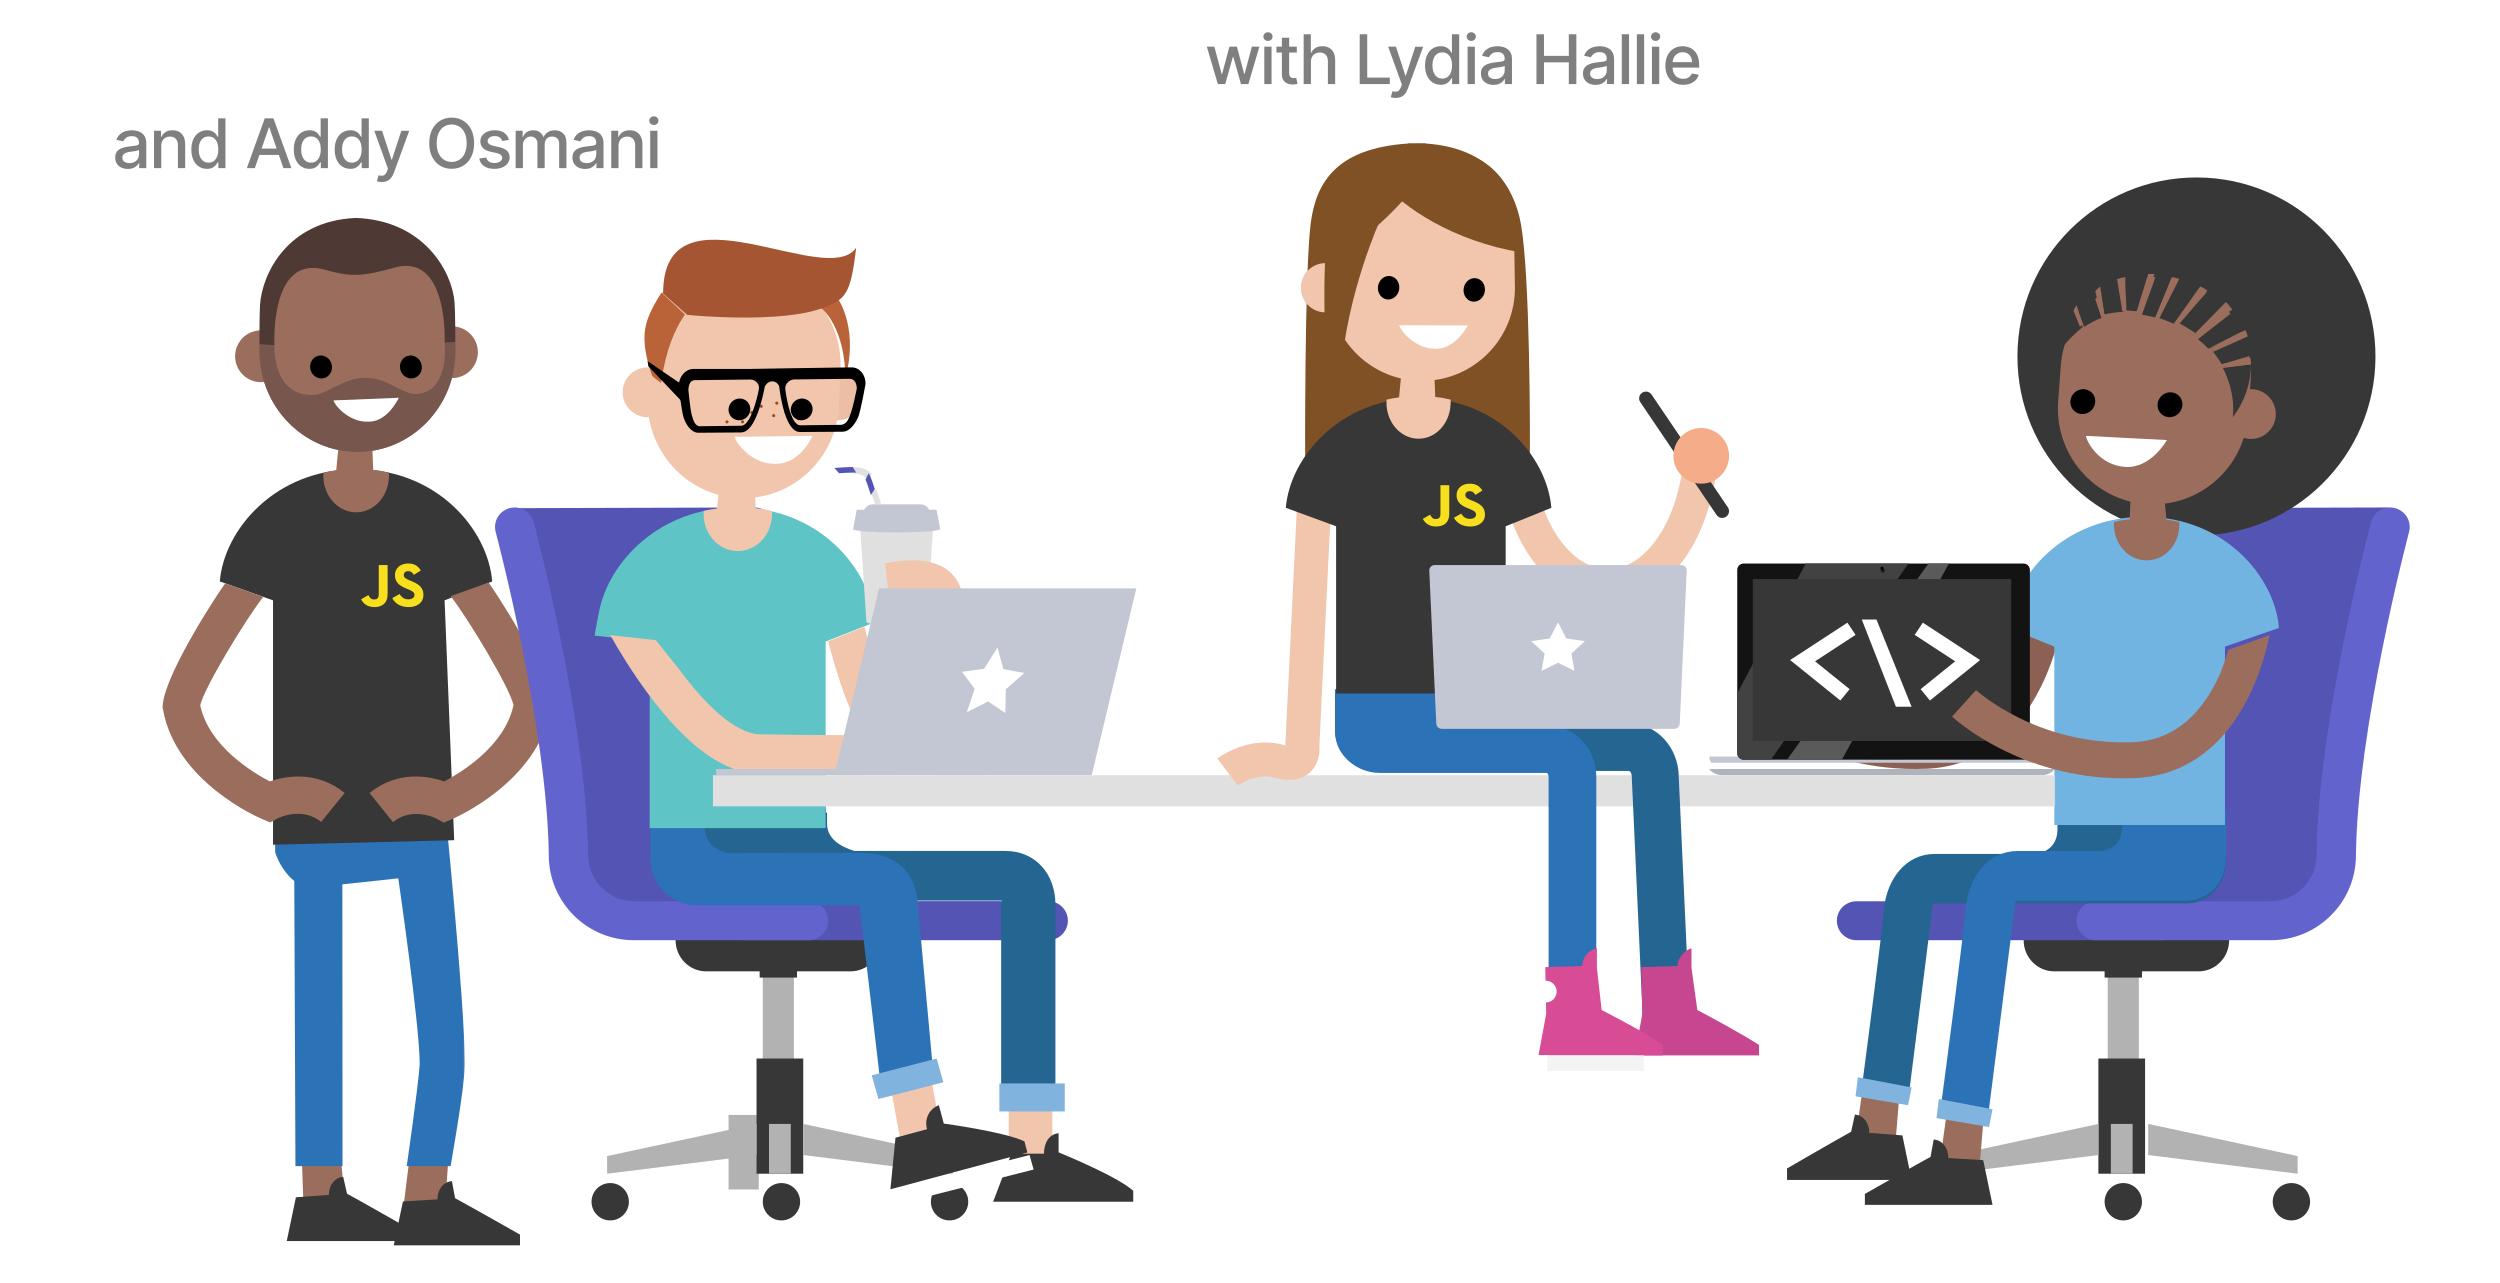 <?xml version="1.0" encoding="UTF-8"?>
<svg width="803px" height="412px" viewBox="0 0 803 412" version="1.1" xmlns="http://www.w3.org/2000/svg" xmlns:xlink="http://www.w3.org/1999/xlink">
    <title>homepage-hero-group@1.5x</title>
    <defs>
        <polygon id="path-1" points="-2.07046772e-14 0.107 148.557 0.107 148.557 222.751 -2.07046772e-14 222.751"></polygon>
    </defs>
    <g id="Page-1" stroke="none" stroke-width="1" fill="none" fill-rule="evenodd">
        <g id="01" transform="translate(-213, -401)">
            <g id="homepage-hero-group" transform="translate(213, 401)">
                <rect id="Rectangle" fill="#FFFFFF" x="0" y="0" width="803" height="412"></rect>
                <g id="homepage-hero" transform="translate(0, 29)">
                    <g id="Group-7" transform="translate(0, 41)">
                        <polyline id="Fill-575" fill="#9B6D5C" transform="translate(137.441, 309.622) scale(-1, 1) rotate(-12) translate(-137.441, -309.622) " points="144.717 304.369 143.576 317.627 130.164 317.628 132.475 301.617 144.717 304.369"></polyline>
                        <polyline id="Fill-576" fill="#9B6D5C" transform="translate(103.971, 308.167) scale(-1, 1) rotate(-3) translate(-103.971, -308.167) " points="111.247 302.915 110.114 316.172 96.695 316.172 99.006 300.161 111.247 302.915"></polyline>
                        <g id="Group-2" transform="translate(122, 156.5) scale(-1, 1) translate(-122, -156.5) ">
                            <g id="Group" transform="translate(72.848, 0)">
                                <g id="Group-99" transform="translate(21.843, 89.084)">
                                    <mask id="mask-2" fill="white">
                                        <use xlink:href="#path-1"></use>
                                    </mask>
                                    <g id="Clip-97"></g>
                                    <path d="M60.929,114.621 C59.902,118.088 57.391,121.862 54.783,123.9 L54.412,215.479 L39.291,215.479 L39.341,124.97 L21.385,123.036 C21.385,123.036 14.51,170.035 14.501,182.734 C14.942,189.859 18.672,215.479 18.672,215.479 L4.581,215.479 C4.581,215.479 1.95349214e-14,189.92 1.95349214e-14,182.734 C1.95349214e-14,162.715 6.846,95.816 6.846,95.816 L60.929,95.816 L60.929,114.621 Z" id="Fill-98" fill="#2B72B6" mask="url(#mask-2)"></path>
                                </g>
                                <path d="M83.457,122.832 L100.548,116.761 C99.206,100.218 82.845,80.71 56.727,80.71 C30.609,80.71 14.399,100.218 13.058,116.761 L28.347,122.832 L25.266,199.872 L83.457,201.325 L83.457,122.832" id="Fill-101" fill="#373737"></path>
                                <path d="M67.299,81.818 C65.824,81.467 64.976,81.321 63.156,81.067 L62.211,71.199 L51.673,70.817 L51.274,80.944 C49.108,81.16 47.942,81.403 46.215,81.823 C46.172,82.349 46.214,82.8 46.236,83.343 C46.493,89.82 51.416,94.837 57.229,94.548 C63.041,94.259 67.546,88.775 67.287,82.297 C67.283,82.191 67.306,81.923 67.299,81.818" id="Fill-102" fill="#9B6D5C"></path>
                                <path d="M84.366,194.172 L81.934,192.837 C81.348,192.549 74.024,189.116 67.984,194.003 L60.447,184.693 C69.546,177.332 79.589,179.306 84.487,180.982 C89.908,178.177 104.032,169.72 106.846,156.564 C105.61,150.945 92.218,128.875 86.584,121.721 L98.798,117.383 C99.962,118.711 117.954,145.793 118.864,156.325 L118.929,157.109 L118.792,157.885 C114.678,181.087 88.165,192.563 87.038,193.04 L84.366,194.172" id="Fill-103" fill="#9B6D5C"></path>
                                <path d="M17.66,43.173 C17.682,47.766 21.415,51.473 25.999,51.451 C30.583,51.431 34.282,47.69 34.261,43.096 C34.24,38.503 30.507,34.797 25.922,34.819 C21.339,34.84 17.64,38.581 17.66,43.173" id="Fill-104" fill="#9B6D5C"></path>
                                <path d="M24.845,42.71 C24.834,60.619 39.01,75.148 56.312,75.159 C73.616,75.171 87.81,60.662 87.823,42.752 L87.448,33.924 C87.461,16.014 73.665,1.486 56.363,1.475 C39.059,1.463 25.244,15.972 25.232,33.882 L24.845,42.71" id="Fill-105" fill="#9B6D5C"></path>
                                <path d="M79.037,44.473 C79.06,49.066 82.792,52.772 87.375,52.751 C91.959,52.73 95.658,48.99 95.637,44.396 C95.615,39.803 91.883,36.098 87.298,36.119 C82.715,36.139 79.015,39.88 79.037,44.473" id="Fill-106" fill="#9B6D5C"></path>
                                <path d="M56.312,75.159 C73.616,75.171 87.81,60.662 87.823,42.752 L87.824,41.269 C87.816,41.054 87.812,40.84 87.816,40.629 L83.008,40.854 C83.008,40.854 83.912,57.486 70.221,56.851 C66.22,56.665 60.951,51.451 54.006,51.351 C46.739,51.247 42.101,56.544 37.876,56.537 C26.529,56.518 28.322,40.074 28.322,40.074 L24.897,39.812 C24.895,40.078 24.877,40.354 24.847,40.634 L24.845,42.71 C24.834,60.619 39.01,75.148 56.312,75.159" id="Fill-107" fill="#77564D"></path>
                                <path d="M87.637,27.982 C87.009,18.094 78.955,0.993 56.922,0 C34.971,0.758 25.879,17.291 25.148,27.172 C24.912,30.353 24.897,39.812 24.897,39.812 L28.322,40.074 C28.322,40.074 27.028,10.948 44.559,15.982 C48.454,17.101 53.171,18.236 56.731,18.299 C60.565,18.29 63.078,17.668 66.985,16.59 C84.568,11.74 83.008,40.854 83.008,40.854 L87.825,40.629 C87.825,40.629 87.839,31.166 87.637,27.982" id="Fill-108" fill="#4F3934"></path>
                                <path d="M42.546,48.799 C42.001,50.77 40.051,51.953 38.186,51.438 C36.323,50.925 35.254,48.91 35.796,46.939 C36.341,44.967 38.292,43.785 40.157,44.298 C42.02,44.812 43.09,46.827 42.546,48.799" id="Fill-109" fill="#000000"></path>
                                <path d="M71.405,48.799 C70.862,50.77 68.911,51.953 67.047,51.438 C65.182,50.925 64.113,48.91 64.656,46.939 C65.2,44.967 67.152,43.785 69.016,44.298 C70.88,44.812 71.95,46.827 71.405,48.799" id="Fill-110" fill="#000000"></path>
                            </g>
                            <path d="M90.855,194.235 L88.432,192.895 C87.848,192.606 80.55,189.158 74.531,194.066 L67.02,184.716 C76.087,177.324 86.095,179.306 90.976,180.99 C96.379,178.172 110.454,169.68 113.258,156.469 C112.026,150.826 98.68,128.664 93.066,121.479 L105.238,117.123 C106.398,118.457 124.327,145.653 125.234,156.229 L125.299,157.016 L125.162,157.795 C121.062,181.095 94.641,192.619 93.518,193.098 L90.855,194.235" id="Fill-103" fill="#9B6D5C" transform="translate(96.16, 155.679) scale(-1, 1) translate(-96.16, -155.679) "></path>
                            <g id="Group-114" transform="translate(0, 57.47)">
                                <path d="M136.882,1.14 L115.903,0.291 C115.903,0.291 118.91,6.867 124.121,7.824 C131.199,9.123 136.52,2.779 136.882,1.14" id="Fill-111" fill="#FFFFFF"></path>
                                <polygon id="Fill-113" fill="#B2B2B2" points="0.278 254.594 9.981 254.594 9.981 230.651 0.278 230.651"></polygon>
                            </g>
                        </g>
                        <path d="M113.827,308 C116.621,308.236 118.44,310.71 118.44,313.788 L129.021,314.568 L131.966,328.625 L92.101,328.625 L92.101,324.987 C92.101,324.987 109.648,314.981 112.608,313.419 L113.827,308" id="Fill-579" fill="#373737" transform="translate(112.034, 318.312) scale(-1, 1) translate(-112.034, -318.312) "></path>
                        <path d="M148.333,309.375 C151.141,309.606 152.974,312.109 152.974,315.23 L164.059,315.9 L167.02,330 L126.468,330 L126.468,326.551 C126.468,326.551 144.34,316.429 147.322,314.857 L148.333,309.375" id="Fill-582" fill="#373737" transform="translate(146.744, 319.688) scale(-1, 1) translate(-146.744, -319.688) "></path>
                    </g>
                    <polyline id="Fill-513" fill="#FFFFFF" points="540 303.525 535.767 306 524 284.483 528.226 282 540 303.525"></polyline>
                    <polygon id="Fill-537" fill="#B2B2B2" points="677 319 687 319 687 280 677 280"></polygon>
                    <path d="M650,273 C650,278.52 654.397,283 659.821,283 L706.179,283 C711.603,283 716,278.52 716,273 C716,267.473 711.603,263 706.179,263 L659.821,263 C654.397,263 650,267.473 650,273" id="Fill-538" fill="#373737"></path>
                    <polygon id="Fill-539" fill="#373737" points="674 348 689 348 689 311 674 311"></polygon>
                    <polyline id="Fill-540" fill="#B2B2B2" points="690 332 738 342.333 738 348 690 342.001 690 332"></polyline>
                    <polygon id="Fill-541" fill="#B2B2B2" points="678 348 685 348 685 332 678 332"></polygon>
                    <path d="M730,357.003 C730,360.314 732.684,363 736,363 C739.316,363 742,360.314 742,357.003 C742,353.686 739.316,351 736,351 C732.684,351 730,353.686 730,357.003" id="Fill-542" fill="#373737"></path>
                    <polyline id="Fill-543" fill="#B2B2B2" points="674 332 626 342.333 626 348 674 342.001 674 332"></polyline>
                    <path d="M676,357.003 C676,360.314 678.686,363 681.997,363 C685.314,363 688,360.314 688,357.003 C688,353.686 685.314,351 681.997,351 C678.686,351 676,353.686 676,357.003" id="Fill-544" fill="#373737"></path>
                    <path d="M596.316,273 L694.47,273 C701.779,273 679.656,253.16 679.729,245.933 C680.138,204.822 696.622,142.484 696.79,141.863 C697.679,138.516 695.666,135.09 692.289,134.209 C688.919,133.327 685.462,135.322 684.572,138.661 C684.529,138.82 680.262,154.901 676.002,175.948 C670.269,204.338 667.264,227.842 667.089,245.81 C667.009,253.897 660.393,260.482 652.348,260.482 L596.316,260.482 C592.83,260.482 590,263.279 590,266.741 C590,270.196 592.83,273 596.316,273" id="Fill-545" fill="#5454B5"></path>
                    <polyline id="Fill-546" fill="#5454B5" points="767 134 691.099 134.21 665 263 746.635 260.346 767 134"></polyline>
                    <path d="M673.316,273 L729.348,273 C736.649,273 743.513,270.174 748.669,265.05 C753.797,259.954 756.656,253.16 756.729,245.933 C757.138,204.822 773.622,142.484 773.79,141.863 C774.679,138.516 772.666,135.09 769.289,134.209 C765.919,133.327 762.462,135.322 761.572,138.661 C761.529,138.82 757.262,154.901 753.009,175.948 C747.269,204.338 744.271,227.842 744.089,245.81 C744.009,253.897 737.393,260.482 729.348,260.482 L673.316,260.482 C669.83,260.482 667,263.279 667,266.741 C667,270.196 669.83,273 673.316,273" id="Fill-547" fill="#6363CE"></path>
                    <polygon id="Fill-548" fill="#373737" points="676 285 688 285 688 282 676 282"></polygon>
                    <path d="M615.165,218 C616.351,218 617.536,217.978 618.751,217.927 C634.655,217.283 647.392,208.144 655.597,191.499 C661.482,179.558 662.942,167.902 663,167.405 L651.658,166.007 L657.332,166.71 L651.658,166 C651.643,166.102 650.32,176.412 645.245,186.589 C638.927,199.247 629.862,205.898 618.295,206.374 C587.514,207.625 567.909,189.794 567.721,189.611 L560,198.142 C560.904,198.977 581.817,218 615.165,218" id="Fill-549" fill="#8C6053"></path>
                    <path d="M648,85.328 C647.905,117.083 673.574,142.905 705.328,143 C737.083,143.095 762.905,117.426 763,85.672 C763.095,53.917 737.434,28.095 705.672,28 C673.917,27.905 648.095,53.574 648,85.328" id="Fill-550" fill="#373737"></path>
                    <path d="M661.084,99.967 C659.843,116.916 672.498,131.667 689.343,132.916 C706.187,134.158 720.847,121.424 722.081,104.474 L722.916,93.033 C724.157,76.084 711.502,61.333 694.657,60.084 C677.813,58.842 663.153,71.576 661.919,88.526 L661.084,99.967" id="Fill-551" fill="#9B6D5C"></path>
                    <path d="M715.022,103.417 C714.697,107.818 718.002,111.653 722.412,111.978 C726.816,112.303 730.652,108.99 730.978,104.583 C731.304,100.175 727.991,96.34 723.588,96.022 C719.177,95.697 715.341,99.003 715.022,103.417" id="Fill-552" fill="#9B6D5C"></path>
                    <path d="M707,62.667 L698.211,75 C696.71,74.291 694.603,73.502 693,72.976 L700.026,60 C702.236,60.621 705.017,61.637 707,62.667" id="Fill-553" fill="#373737"></path>
                    <path d="M715,68.225 L705.193,78 C703.965,77.152 701.355,75.56 700,74.855 L709.546,64 C711.331,65.135 713.525,66.782 715,68.225" id="Fill-554" fill="#373737"></path>
                    <path d="M698,59.531 L692.315,73 C691.045,72.626 689.32,72.319 688,72.072 C688.909,69.259 691.189,63.542 692.668,59 C694.486,59.03 696.268,59.217 698,59.531" id="Fill-555" fill="#373737"></path>
                    <path d="M690,59 L686.287,71 C686.147,70.979 686.007,70.958 685.867,70.937 C684.637,70.797 683.461,70.713 682.332,70.692 C682.426,67.951 681.889,63.731 682.021,59.953 C684.029,59.568 687.813,59.119 690,59" id="Fill-556" fill="#373737"></path>
                    <path d="M721,77.023 L709.296,83 C708.267,81.913 707.166,80.887 706,79.921 L717.415,71 C718.726,72.713 720.073,75.06 721,77.023" id="Fill-557" fill="#373737"></path>
                    <path d="M723,88.122 C722.978,94.425 720.815,100.246 717.159,105 C717.245,104.114 717.303,103.214 717.303,102.306 C717.317,97.761 715.983,93.057 714,89.203 L723,88 L723,88.122" id="Fill-558" fill="#373737"></path>
                    <path d="M723,85.24 L713.616,88 C712.707,86.4 711.179,84.31 710,82.881 L721.387,78 C722.126,80.158 722.787,82.896 723,85.24" id="Fill-559" fill="#373737"></path>
                    <path d="M669,76.004 C666.669,77.852 664.001,80.544 662,83 C662.45,78.825 664.282,74.194 666.243,71 L669,76.004" id="Fill-560" fill="#373737"></path>
                    <path d="M672.296,65 L675,73.102 C673.172,73.792 671.015,74.892 669.464,76 C668.715,74.21 667.846,72.146 667,70.121 C668.378,68.308 670.453,66.381 672.296,65" id="Fill-561" fill="#373737"></path>
                    <path d="M680.4,60 L682,71.172 C680.047,71.249 677.647,71.543 675.969,72 C675.42,69.399 674.682,65.946 674,62.733 C675.961,61.618 678.102,60.705 680.4,60" id="Fill-562" fill="#373737"></path>
                    <path d="M691.594,59.004 C691.731,59.004 691.862,59.018 692,59.018 C690.719,63.181 688.744,68.421 687.956,71 C687.519,70.911 687.444,70.842 687,70.774 L689.981,59.032 C690.769,58.984 690.781,59.004 691.594,59.004" id="Fill-563" fill="#9B6D5C"></path>
                    <path d="M682.657,60 C682.516,63.87 683.088,68.193 682.988,71 C682.334,70.986 682.318,70.971 681.689,70.993 L680,60.632 C681.101,60.33 681.49,60.215 682.657,60" id="Fill-564" fill="#9B6D5C"></path>
                    <path d="M674.595,63 C675.082,66.317 675.608,69.882 676,72.568 C675.541,72.744 675.457,72.768 675.021,73 L673,64.463 C673.61,63.815 673.918,63.552 674.595,63" id="Fill-565" fill="#9B6D5C"></path>
                    <path d="M666.994,69 C667.683,71.109 668.39,73.258 669,75.123 C668.537,75.55 668.524,75.526 668.091,76 L666,70.801 C666.433,69.837 666.47,69.877 666.994,69" id="Fill-566" fill="#9B6D5C"></path>
                    <path d="M700,60.56 L693.185,74 C692.618,73.796 692.575,73.796 692,73.622 L697.594,60 C698.63,60.204 698.999,60.257 700,60.56" id="Fill-567" fill="#9B6D5C"></path>
                    <path d="M709,64.31 L699.144,76 C698.583,75.698 698.575,75.706 698,75.426 L706.749,63 C707.718,63.508 708.097,63.707 709,64.31" id="Fill-568" fill="#9B6D5C"></path>
                    <path d="M717,70.389 L705.985,79 C705.496,78.599 705.51,78.585 705,78.213 L714.966,68 C715.686,68.765 716.364,69.559 717,70.389" id="Fill-569" fill="#9B6D5C"></path>
                    <path d="M722,79.046 L710.881,84 C710.451,83.456 710.465,83.502 710,82.981 L721.209,77 C721.646,77.982 721.66,78.019 722,79.046" id="Fill-570" fill="#9B6D5C"></path>
                    <path d="M723,88.06 L713.687,89 C713.403,88.578 713.328,88.499 713,88.088 L722.858,86 C722.948,86.675 723,87.368 723,88.06" id="Fill-571" fill="#9B6D5C"></path>
                    <path d="M670,111 L696,112.343 C696,112.343 690.948,121.573 682.555,120.972 C674.254,120.385 670.242,112.944 670,111" id="Fill-572" fill="#FFFFFF"></path>
                    <path d="M672.746,101.26 C671.979,103.357 669.678,104.49 667.602,103.796 C665.534,103.102 664.484,100.837 665.251,98.74 C666.018,96.643 668.319,95.51 670.395,96.204 C672.462,96.898 673.521,99.163 672.746,101.26" id="Fill-573" fill="#000000"></path>
                    <path d="M700.749,102.26 C699.982,104.357 697.681,105.49 695.605,104.796 C693.538,104.094 692.479,101.837 693.254,99.74 C694.021,97.643 696.322,96.51 698.398,97.204 C700.466,97.898 701.516,100.163 700.749,102.26" id="Fill-574" fill="#000000"></path>
                    <polyline id="Fill-575" fill="#9B6D5C" points="637 331.751 635.903 345 623 345 625.222 329 637 331.751"></polyline>
                    <polyline id="Fill-576" fill="#9B6D5C" points="610 323.752 608.91 337 596 337 598.223 321 610 323.752"></polyline>
                    <path d="M660.864,233 L660.864,237.244 C660.864,241.93 658.23,244.569 653.856,245.292 L621.403,245.292 C612.099,245.292 606.108,253.448 605.17,262.718 C603.936,274.923 600.68,300.086 598.002,320.368 C597.786,322.009 613.074,323 613.074,323 L620.689,262.638 C620.754,262.009 620.783,261.2 621.403,261.2 L702.195,261.2 C709.651,261.2 715,255.046 715,247.577 L715,233 L660.864,233" id="Fill-577" fill="#246591"></path>
                    <polygon id="Fill-578" fill="#FFFFFF" points="574 355 612 355 612 350 574 350"></polygon>
                    <path d="M595.8,329 C598.603,329.24 600.428,331.759 600.428,334.893 L611.045,335.688 L614,350 L574,350 L574,346.296 C574,346.296 591.606,336.107 594.576,334.518 L595.8,329" id="Fill-579" fill="#373737"></path>
                    <path d="M681.619,232 L681.619,236.26 C681.619,240.964 679.399,243.613 675.001,244.339 L648.072,244.339 C638.725,244.339 632.455,252.525 631.512,261.83 C630.053,276.15 625.83,308.31 623,329.518 L638.246,332 L647.215,261.707 C647.215,261.083 647.448,260.306 648.072,260.306 L702.127,260.306 C709.623,260.306 715,254.129 715,246.632 L715,232 L681.619,232" id="Fill-580" fill="#2B72B6"></path>
                    <polygon id="Fill-581" fill="#FFFFFF" points="599 362 640 362 640 357 599 357"></polygon>
                    <path d="M621.107,337 C623.946,337.235 625.799,339.783 625.799,342.961 L637.007,343.644 L640,358 L599,358 L599,354.489 C599,354.489 617.069,344.182 620.085,342.582 L621.107,337" id="Fill-582" fill="#373737"></path>
                    <path d="M714.658,178.69 L732,172.682 C730.67,156.305 714.607,137 688.679,137 C662.751,137 646.33,156.305 645,172.682 L659.85,178.69 L659.85,236 L714.658,236 L714.658,178.69" id="Fill-583" fill="#72B4E1"></path>
                    <path d="M699.999,138.657 C698.533,138.315 697.684,138.179 695.874,137.93 L694.937,128.371 L684.447,128 L684.051,137.808 C681.898,138.022 680.733,138.258 679.019,138.664 C678.975,139.17 679.019,139.612 679.034,140.132 C679.297,146.405 684.191,151.267 689.978,150.989 C695.765,150.711 700.248,145.393 699.984,139.12 C699.984,139.02 700.006,138.757 699.999,138.657" id="Fill-584" fill="#9B6D5C"></path>
                    <polyline id="Fill-585" fill="#80B3DD" points="640 327.292 638.879 333 622 330.142 622.755 324 640 327.292"></polyline>
                    <polyline id="Fill-586" fill="#80B3DD" points="614 320.284 612.879 326 596 323.142 596.755 317 614 320.284"></polyline>
                    <path d="M655.663,220 L553.345,220 C551.486,220 549.867,219.192 549,218 L660,218 C659.133,219.192 657.514,220 655.663,220" id="Fill-587" fill="#AFB4BC"></path>
                    <path d="M611.308,215 L599.699,215 C598.993,215 598.371,214.602 598,214 L613,214 C612.629,214.602 612.007,215 611.308,215" id="Fill-588" fill="#9B7166"></path>
                    <path d="M597.207,214 C597.592,214.448 598.238,214.744 598.972,214.744 L611.035,214.744 C611.762,214.744 612.408,214.448 612.793,214 L661,214 C661,214.727 660.753,215.413 660.324,216 L549.676,216 C549.254,215.413 549,214.727 549,214 L597.207,214" id="Fill-589" fill="#C2C7D3"></path>
                    <path d="M611.308,215 L599.699,215 C598.993,215 598.371,214.609 598,214 L613,214 C612.629,214.609 612.007,215 611.308,215" id="Fill-590" fill="#AFB4BC"></path>
                    <path d="M558,212.929 C558,214.071 558.923,215 560.058,215 L649.942,215 C651.077,215 652,214.071 652,212.929 L652,154.071 C652,152.922 651.077,152 649.942,152 L560.058,152 C558.923,152 558,152.922 558,154.071 L558,212.929" id="Fill-591" fill="#141313"></path>
                    <polyline id="Fill-592" fill="#5B5A5A" points="591.633 215 574 215 619.429 152 626 152 591.633 215"></polyline>
                    <path d="M568.816,215 L560.045,215 C558.918,215 558,214.071 558,212.929 L558,193.751 L579.994,152 L613,152 L568.816,215 M604.712,153.573 C604.344,153.573 604.055,153.873 604.055,154.246 C604.055,154.612 604.344,154.912 604.712,154.912 C605.074,154.912 605.37,154.612 605.37,154.246 C605.37,153.873 605.074,153.573 604.712,153.573" id="Fill-593" fill="#434242"></path>
                    <path d="M604,153.503 C604,153.776 604.22,154 604.5,154 C604.775,154 605,153.776 605,153.503 C605,153.224 604.775,153 604.5,153 C604.22,153 604,153.224 604,153.503" id="Fill-594" fill="#000000"></path>
                    <path d="M604.505,154.725 C604.375,154.725 604.275,154.625 604.275,154.505 C604.275,154.375 604.375,154.275 604.505,154.275 C604.625,154.275 604.725,154.375 604.725,154.505 C604.725,154.625 604.625,154.725 604.505,154.725" id="Fill-595" fill="#333333"></path>
                    <polygon id="Fill-596" fill="#373737" points="563 209 646 209 646 157 563 157"></polygon>
                    <polyline id="Fill-597" fill="#FFFFFF" points="602.725 170 614 198 608.969 198 598 170 602.725 170"></polyline>
                    <polyline id="Fill-598" fill="#FFFFFF" points="619.891 196 636 183.011 617.61 171 615 174.927 627.998 183.411 616.9 192.362 619.891 196"></polyline>
                    <polyline id="Fill-599" fill="#FFFFFF" points="591.111 196 594.101 192.362 582.999 183.411 596 174.927 593.391 171 575 183.011 591.111 196"></polyline>
                    <path d="M682.047,221 C683.23,221 684.413,220.978 685.625,220.927 C701.495,220.284 714.205,211.159 722.392,194.537 C726.107,186.997 728.055,179.566 729,175 L715.734,179.756 C714.782,182.825 713.779,186.186 712.063,189.634 C705.758,202.274 696.712,208.916 685.163,209.383 C654.455,210.64 634.899,192.834 634.704,192.652 L627,201.171 C627.902,202.004 648.771,221 682.047,221" id="Fill-600" fill="#9B6D5C"></path>
                    <polygon id="Fill-601" fill="#B2B2B2" points="245 319 255 319 255 280 245 280"></polygon>
                    <path d="M283,273 C283,278.52 278.603,283 273.179,283 L226.821,283 C221.397,283 217,278.52 217,273 C217,267.473 221.397,263 226.821,263 L273.179,263 C278.603,263 283,267.473 283,273" id="Fill-602" fill="#373737"></path>
                    <polygon id="Fill-603" fill="#373737" points="243 348 258 348 258 311 243 311"></polygon>
                    <polyline id="Fill-604" fill="#B2B2B2" points="243 332 195 342.333 195 348 243 342.001 243 332"></polyline>
                    <polygon id="Fill-605" fill="#B2B2B2" points="247 348 254 348 254 332 247 332"></polygon>
                    <path d="M202,357.003 C202,360.314 199.309,363 196,363 C192.684,363 190,360.314 190,357.003 C190,353.686 192.684,351 196,351 C199.309,351 202,353.686 202,357.003" id="Fill-606" fill="#373737"></path>
                    <polyline id="Fill-607" fill="#B2B2B2" points="258 332 306 342.333 306 348 258 342.001 258 332"></polyline>
                    <path d="M299,357.003 C299,360.314 301.686,363 305.003,363 C308.314,363 311,360.314 311,357.003 C311,353.686 308.314,351 305.003,351 C301.686,351 299,353.686 299,357.003" id="Fill-608" fill="#373737"></path>
                    <path d="M257,357.003 C257,360.314 254.314,363 250.997,363 C247.686,363 245,360.314 245,357.003 C245,353.686 247.686,351 250.997,351 C254.314,351 257,353.686 257,357.003" id="Fill-609" fill="#373737"></path>
                    <path d="M336.684,273 L238.53,273 C231.221,273 253.344,253.101 253.271,245.852 C252.862,204.619 236.378,142.517 236.21,141.886 C235.321,138.537 237.334,135.101 240.711,134.209 C244.081,133.325 247.538,135.326 248.428,138.682 C248.471,138.841 252.738,154.55 256.991,175.659 C262.731,204.134 265.729,227.708 265.911,245.729 C265.991,253.841 272.607,260.445 280.652,260.445 L336.684,260.445 C340.17,260.445 343,263.25 343,266.722 C343,270.187 340.17,273 336.684,273" id="Fill-610" fill="#5454B5"></path>
                    <polyline id="Fill-611" fill="#5454B5" points="164 134.225 242.522 134 268 263 185.971 260.346 164 134.225"></polyline>
                    <path d="M259.684,273 L203.652,273 C196.351,273 189.48,270.174 184.323,265.05 C179.203,259.954 176.344,253.16 176.271,245.933 C175.862,204.822 159.378,142.484 159.211,141.863 C158.321,138.516 160.334,135.09 163.704,134.209 C167.081,133.327 170.538,135.322 171.428,138.661 C171.472,138.82 175.738,154.901 179.991,175.948 C185.731,204.338 188.729,227.842 188.911,245.81 C188.991,253.897 195.607,260.482 203.652,260.482 L259.684,260.482 C263.17,260.482 266,263.279 266,266.741 C266,270.196 263.17,273 259.684,273" id="Fill-612" fill="#6363CE"></path>
                    <polygon id="Fill-613" fill="#373737" points="244 285 256 285 256 282 244 282"></polygon>
                    <path d="M265.648,232 L265.648,235.539 C265.648,240.405 269.846,242.878 274.399,244.328 L322.957,244.328 C332.645,244.328 339,251.805 339,261.479 L339,327 L321.57,327 L321.57,261.479 C321.57,260.834 322.26,260.282 321.613,260.282 L224.041,260.282 C216.277,260.282 209,254.024 209,246.265 L209,232 L265.648,232" id="Fill-614" fill="#246591"></path>
                    <path d="M226.371,233 L226.371,236.548 C226.371,241.427 229.606,244.168 234.158,245.004 L273.973,244.931 C286.053,244.451 292.523,249.039 294.521,258.535 L300,318.103 L283.165,322 L276.173,262.432 C276.043,261.799 276.014,261.697 275.384,261.828 L223.584,261.806 C215.84,261.806 209,255.081 209,247.301 L209,233 L226.371,233" id="Fill-615" fill="#2B72B6"></path>
                    <polyline id="Fill-616" fill="#F2C5AD" points="289.16 337 302 333.278 298.84 316 286 319.722 289.16 337"></polyline>
                    <polyline id="Fill-617" fill="#80B3DD" points="282.147 324 303 318.616 300.853 311 280 316.391 282.147 324"></polyline>
                    <polygon id="Fill-618" fill="#F2C5AD" points="324 342 338 342 338 326 324 326"></polygon>
                    <polygon id="Fill-619" fill="#FFFFFF" points="318 361 364 361 364 356 318 356"></polygon>
                    <path d="M340.025,341.147 L340.025,335 C337.119,335.25 335.325,337.882 335.325,341.559 L324.848,341.559 L319,357 L364,357 L364,353.493 C358.914,348.787 340.025,341.147 340.025,341.147" id="Fill-620" fill="#373737"></path>
                    <polyline id="Fill-621" fill="#FFFFFF" points="332 346.654 287.323 358 286 353.346 330.685 342 332 346.654"></polyline>
                    <path d="M303.15,331.891 L301.571,326 C298.792,326.999 296.776,330.047 297.759,333.707 L287.63,336.427 L286,353 L330,341.173 L329.04,337.601 C322.556,334.509 303.15,331.891 303.15,331.891" id="Fill-622" fill="#373737"></path>
                    <polygon id="Fill-623" fill="#80B3DD" points="321 328 342 328 342 319 321 319"></polygon>
                    <path d="M208.684,177.063 L191,175.181 C191.087,174.127 192.174,168.735 192.376,167.66 C195.434,151.528 211.778,134 236.728,134 C263.338,134 279.631,153.947 281,170.857 L265.192,177.063 L265.192,237 L208.684,237 L208.684,177.063" id="Fill-624" fill="#5EC4C6"></path>
                    <path d="M226.003,135.121 C227.538,134.769 228.42,134.618 230.317,134.36 L231.303,124.388 L242.288,124 L242.711,134.237 C244.964,134.453 246.18,134.704 247.981,135.121 C248.025,135.66 247.981,136.112 247.966,136.666 C247.692,143.21 242.562,148.282 236.499,147.988 C230.443,147.693 225.744,142.154 226.011,135.61 C226.018,135.502 225.996,135.229 226.003,135.121" id="Fill-625" fill="#F2C5AD"></path>
                    <path d="M276.991,98.361 C276.795,102.779 273.055,106.195 268.642,105.991 C264.221,105.795 260.805,102.057 261.009,97.639 C261.205,93.228 264.945,89.805 269.358,90.009 C273.779,90.205 277.195,93.943 276.991,98.361" id="Fill-626" fill="#EDBEA4"></path>
                    <path d="M269.454,101.246 C268.686,118.438 254.312,131.746 237.352,130.968 C220.392,130.189 207.264,115.618 208.032,98.426 L208.546,86.815 C208.858,79.882 208.532,70.085 212.538,65.083 C218.472,57.688 230.527,56.63 240.648,57.093 C257.608,57.871 270.736,72.442 269.968,89.635 L269.454,101.246" id="Fill-627" fill="#F2C5AD"></path>
                    <path d="M215.992,97.364 C215.795,101.774 212.049,105.195 207.635,104.991 C203.221,104.795 199.805,101.052 200.009,96.642 C200.205,92.226 203.945,88.812 208.366,89.008 C212.78,89.211 216.189,92.948 215.992,97.364" id="Fill-628" fill="#F2C5AD"></path>
                    <path d="M212.321,94 C212.321,94 210.196,92.471 209.505,91.755 C209.505,91.755 205.686,82.217 207.479,75.459 C208.135,72.468 210.034,68.694 212.497,65 L220,72.014 C216.909,76.49 213.881,83.102 212.321,94" id="Fill-629" fill="#BA6338"></path>
                    <path d="M263,69.293 L269.182,67 C269.182,67 275.112,75.348 272.191,89.753 L271.459,90 C271.459,90 271.141,75.574 263,69.293" id="Fill-630" fill="#BA6338"></path>
                    <path d="M213,65.306 L220.73,72.137 C220.73,72.137 250.927,75.219 264.797,69.736 C271.493,67.083 273.286,65.614 275,50.555 C265.708,64.338 212.913,28.292 213,65.306" id="Fill-631" fill="#A55532"></path>
                    <path d="M241.998,103.546 C241.973,103.818 241.731,104.023 241.455,103.998 C241.183,103.972 240.977,103.726 241.002,103.454 C241.027,103.177 241.274,102.977 241.545,103.002 C241.822,103.028 242.023,103.274 241.998,103.546" id="Fill-632" fill="#9B4B10"></path>
                    <path d="M244.999,101.55 C244.978,101.823 244.73,102.019 244.455,101.998 C244.18,101.97 243.981,101.725 244.001,101.451 C244.029,101.178 244.27,100.975 244.545,101.003 C244.82,101.031 245.019,101.276 244.999,101.55" id="Fill-633" fill="#9B4B10"></path>
                    <path d="M248.998,104.549 C248.973,104.822 248.731,105.024 248.455,104.998 C248.183,104.972 247.977,104.73 248.002,104.451 C248.027,104.178 248.269,103.976 248.545,104.002 C248.822,104.028 249.023,104.27 248.998,104.549" id="Fill-634" fill="#9B4B10"></path>
                    <path d="M249.998,100.551 C249.975,100.824 249.732,101.027 249.454,100.997 C249.181,100.973 248.979,100.729 249.002,100.455 C249.025,100.176 249.268,99.973 249.546,100.003 C249.819,100.027 250.021,100.271 249.998,100.551" id="Fill-635" fill="#9B4B10"></path>
                    <path d="M252.999,103.545 C252.969,103.821 252.73,104.027 252.451,103.997 C252.178,103.972 251.978,103.731 252.002,103.455 C252.026,103.179 252.266,102.973 252.544,103.003 C252.818,103.028 253.018,103.269 252.999,103.545" id="Fill-636" fill="#9B4B10"></path>
                    <path d="M256.998,105.544 C256.973,105.821 256.732,106.023 256.46,105.998 C256.181,105.966 255.977,105.727 256.002,105.45 C256.027,105.179 256.274,104.977 256.546,105.002 C256.819,105.027 257.023,105.273 256.998,105.544" id="Fill-637" fill="#9B4B10"></path>
                    <path d="M238.998,106.544 C238.97,106.818 238.731,107.021 238.452,106.998 C238.179,106.969 237.974,106.725 238.003,106.451 C238.025,106.177 238.27,105.974 238.543,106.003 C238.816,106.026 239.021,106.271 238.998,106.544" id="Fill-638" fill="#9B4B10"></path>
                    <path d="M238.998,102.544 C238.975,102.824 238.731,103.021 238.457,102.998 C238.178,102.969 237.979,102.725 238.002,102.451 C238.03,102.177 238.269,101.974 238.543,102.003 C238.822,102.026 239.021,102.271 238.998,102.544" id="Fill-639" fill="#9B4B10"></path>
                    <path d="M233.998,106.547 C233.975,106.822 233.731,107.026 233.457,106.997 C233.178,106.974 232.979,106.728 233.002,106.453 C233.025,106.178 233.269,105.974 233.543,106.003 C233.822,106.026 234.021,106.272 233.998,106.547" id="Fill-640" fill="#9B4B10"></path>
                    <path d="M273.336,103.545 C272.782,105.052 272.156,107.359 270.044,107.458 L257.029,107.61 C254.291,107.633 252.681,99.854 252.23,95.942 C252.142,95.142 252.47,94.511 252.761,94.123 C253.337,93.361 254.24,92.882 255.121,92.874 L272.95,92.676 C274.45,92.669 275.207,94.123 275.2,95.85 C275.018,96.726 273.998,101.726 273.336,103.545 Z M243.76,95.934 C243.061,99.854 240.847,107.732 238.108,107.747 L225.094,107.907 C223.207,108.082 222.698,105.973 222.239,104.474 C221.685,102.662 221.226,97.114 221.103,96.239 C221.205,94.511 221.729,93.11 223.237,93.103 L241.065,92.905 C241.939,92.905 242.813,93.369 243.337,94.123 C243.607,94.503 243.898,95.135 243.76,95.934 Z M273.532,89 L255.019,89.267 L241.276,89.495 L222.763,89.495 C220.214,89.518 218.095,91.877 218.007,94.838 L218,94.922 L218,95.005 C217.993,95.279 218.91,102.936 219.559,105.06 C220.083,106.78 221.765,110.023 224.336,110 L238.043,109.901 C242.726,109.87 245.114,98.05 245.631,95.241 C246.076,94.214 246.993,93.498 248.035,93.491 C249.025,93.483 249.863,94.123 250.271,95.074 C250.569,97.609 252.201,109.802 256.964,109.764 L270.663,109.665 C273.241,109.65 275.12,106.377 275.761,104.649 C276.54,102.518 277.909,94.838 277.968,94.564 L277.989,94.457 L277.997,94.351 C278.091,91.382 276.089,88.985 273.532,89 L273.532,89 Z" id="Fill-641" fill="#000000"></path>
                    <polyline id="Fill-642" fill="#000000" points="219.165 94.614 208 87 208.255 88.665 220 101 219.165 94.614"></polyline>
                    <path d="M236,111.312 L261,111 C261,111 257.552,119.066 250.413,119.909 C241.899,120.912 236.37,113.318 236,111.312" id="Fill-643" fill="#FFFFFF"></path>
                    <path d="M264,121.427 L264.273,124 C264.305,123.992 265.927,123.698 268,123.447 L266.741,121 C265.202,121.209 264.095,121.411 264,121.427" id="Fill-646" fill="#FFFFFF"></path>
                    <path d="M273.88,121 L273.761,121 C273.507,121 273.254,121.007 273,121.013 L274.181,123.077 C276.512,123.137 277.677,123.918 278.518,125 L280,123.217 C278.811,121.995 277.011,121 273.88,121" id="Fill-647" fill="#E0E0E0"></path>
                    <path d="M283,132.686 C282.438,130.996 281.887,129.404 281.354,128 L280,129.704 C280.375,130.723 280.762,131.834 281.148,133 L283,132.686" id="Fill-648" fill="#E0E0E0"></path>
                    <path d="M280.309,126.048 L280.216,125.785 C279.909,124.903 279.552,123.905 279.026,123 L278,125.065 C278.258,125.614 278.472,126.218 278.697,126.852 L278.784,127.115 C279.091,127.973 279.41,128.948 279.733,130 L281,128.113 C280.764,127.37 280.534,126.682 280.309,126.048" id="Fill-649" fill="#5454B5"></path>
                    <path d="M268,121.307 L269.502,123 C271.109,122.89 272.945,122.797 274.621,122.786 L274.712,122.786 C274.81,122.786 274.901,122.786 275,122.791 L273.87,121 C271.83,121.041 269.699,121.174 268,121.307" id="Fill-650" fill="#5454B5"></path>
                    <path d="M276,136 L278.288,170.716 C278.288,171.425 282.639,172 288.007,172 C293.368,172 297.719,171.425 297.719,170.716 L300,136 L276,136" id="Fill-651" fill="#E0E0E0"></path>
                    <path d="M300.813,134.718 L298.439,134.718 C297.898,133.695 296.861,133 295.666,133 L280.334,133 C279.139,133 278.102,133.695 277.561,134.718 L275.18,134.718 L274,140.947 C274,141.529 280.27,142 287.996,142 C295.73,142 302,141.529 302,140.947 L300.813,134.718" id="Fill-652" fill="#C2C7D3"></path>
                    <path d="M290.56,215.993 C290.442,216 290.333,216 290.216,216 C286.885,216 283.744,214.534 280.889,211.624 C278.913,209.627 277.076,206.947 275.267,203.433 C272.552,198.188 269.902,190.996 267.376,182.064 C266.893,180.362 266.432,178.651 266,176.97 L277.654,172.314 C278.005,173.701 278.379,175.109 278.759,176.525 C284.389,197.182 288.869,202.032 290.15,203.045 C290.735,202.549 291.804,201.328 293.056,198.863 C294.63,195.752 296.035,191.534 297.009,186.979 C299.117,177.099 299.058,170.999 296.855,164.288 C296.438,164.08 295.296,163.749 293.18,163.764 C290.882,163.778 288.525,164.166 287.112,164.396 C286.555,164.49 286.123,164.561 285.736,164.604 L284.315,151.923 C284.425,151.908 284.799,151.851 285.099,151.8 C287.28,151.441 291.343,150.766 295.464,151.082 C298.165,151.29 300.53,151.915 302.492,152.929 C305.398,154.43 307.477,156.823 308.509,159.834 C311.1,167.421 311.693,173.327 310.178,184.004 C308.751,194.028 305.691,203.038 301.767,208.721 C299.527,211.969 295.779,215.828 290.56,215.993" id="Fill-653" fill="#F2C5AD"></path>
                    <path d="M318,220 L318,207.282 C317.48,207.282 265.788,207.275 244.031,206.857 C240.062,206.783 231.421,203.973 218.167,186.008 L210.646,176.622 L196,175 C198.622,179.631 202.752,186.492 207.863,193.427 C220.473,210.563 232.556,219.354 243.789,219.574 C265.663,219.993 317.48,220 318,220" id="Fill-654" fill="#F2C5AD"></path>
                    <polygon id="Fill-655" fill="#C2C7D3" points="230 220 278 220 278 218 230 218"></polygon>
                    <polyline id="Fill-656" fill="#C2C7D3" points="350.653 220 268 220 282.347 160 365 160 350.653 220"></polyline>
                    <polyline id="Fill-657" fill="#FFFFFF" points="320.401 179 322.284 185.932 329 187.16 323.062 192.421 322.914 200 317.362 196.309 310.557 199.767 313.062 192.232 309 186.79 316.102 185.816 320.401 179"></polyline>
                    <polygon id="Fill-658" fill="#E0E0E0" points="229 230 660 230 660 220 229 220"></polygon>
                    <g id="Group-6" transform="translate(391, 17)">
                        <path d="M97.522,25.976 C95.356,13.813 87.42,1.548 67.069,0.107 L67.069,0.034 C67.069,0.027 66.655,0.019 66.481,0.012 C65.805,-0.002 65.107,-0.002 64.446,0.005 C63.791,-0.002 62.752,-0.002 62.076,0.012 C61.902,0.019 61.255,0.027 61.255,0.034 L61.255,0.099 C38.724,1.635 31.732,12.088 29.995,25.801 C28.033,41.226 28.142,100.76 28.244,107.399 C30.257,117.742 35.076,118.972 41.493,125.37 C47.853,131.71 55.935,135.495 64.664,135.495 C73.182,135.495 81.06,131.892 87.347,125.829 C93.35,120.035 98.024,111.992 100.371,102.689 C100.502,94.355 100.48,42.579 97.522,25.976" id="Fill-704" fill="#7F5124"></path>
                        <path d="M92.322,175.387 L92.322,178.207 C92.322,182.847 95.636,185.587 99.966,186.315 L132.105,186.315 C141.311,186.315 148.214,194.322 148.214,203.559 L151.992,286.122 L136.886,286.122 L133.107,203.217 C133.107,202.597 132.715,201.614 132.105,201.614 L52.104,201.614 C44.722,201.614 37.826,195.851 37.826,188.45 L37.826,175.387 L92.322,175.387" id="Fill-705" fill="#246591"></path>
                        <path d="M71.388,176.075 L71.388,178.89 C71.388,183.524 74.635,186.26 78.991,186.987 L105.621,186.987 C114.873,186.987 121.731,194.393 121.731,203.617 L121.731,289.561 L106.409,289.561 L106.409,203.617 C106.409,202.999 106.234,202.264 105.621,202.264 L52.163,202.264 C44.75,202.264 37.826,196.51 37.826,189.119 L37.826,176.075 L71.388,176.075" id="Fill-706" fill="#2B72B6"></path>
                        <path d="M152.301,264.821 L152.301,258.61 C150.855,258.837 147.846,261.251 147.846,264.265 L136.158,264.638 L136.505,279.664 L134.111,293 L174,293 L174,289.635 C168.214,285.904 157.104,279.942 154.182,278.42 L152.301,264.821" id="Fill-708" fill="#C6468F"></path>
                        <path d="M121.919,264.821 L121.919,258.61 C119.733,258.837 117.211,261.251 117.211,264.265 L105.341,264.638 L105.632,279.664 L103.162,293 L143.051,293 L143.051,289.635 C137.95,285.904 126.393,279.942 123.449,278.42 L121.919,264.821" id="Fill-711" fill="#D84C96"></path>
                        <path d="M6.578,206.338 C6.637,206.302 12.426,202.103 18.346,203.79 C21.628,204.724 26.254,205.199 29.682,202.132 C32.928,199.233 32.957,195.137 32.789,193.355 L36.451,118.117 L25.538,117.613 L21.847,193.428 C21.693,193.392 21.525,193.348 21.343,193.297 C10.109,190.091 0.402,197.32 0,197.627 L6.607,206.316 L6.578,206.338" id="Fill-713" fill="#F2C5AD"></path>
                        <path d="M125.519,147.876 C135.441,147.876 144.596,141.993 151.296,131.597 C157.506,121.943 160.933,108.708 160.933,95.603 L150.01,95.603 C150.01,118.172 138.795,136.846 125.519,136.846 C115.677,136.846 106.537,126.472 102.774,110.921 L92.158,113.505 C94.496,123.166 98.675,131.51 104.236,137.61 C110.366,144.316 117.723,147.876 125.519,147.876" id="Fill-714" fill="#F2C5AD"></path>
                        <path d="M38.158,123.042 L22.008,117.108 C23.308,100.923 39.4,81.847 64.75,81.847 C90.093,81.847 105.989,100.923 107.289,117.108 L92.62,123.042 L92.62,176.763 L38.158,176.763 L38.158,123.042" id="Fill-715" fill="#373737"></path>
                        <path d="M54.335,82.37 C55.776,82.023 56.603,81.876 58.381,81.625 L59.31,71.906 L69.612,71.531 L70,81.508 C72.114,81.721 73.263,81.957 74.946,82.37 C74.99,82.893 74.946,83.335 74.924,83.865 C74.675,90.247 69.861,95.191 64.176,94.904 C58.498,94.624 54.093,89.215 54.342,82.841 C54.349,82.738 54.327,82.473 54.335,82.37" id="Fill-716" fill="#F2C5AD"></path>
                        <path d="M95.593,45.997 C95.863,62.486 82.729,76.064 66.263,76.341 C49.79,76.611 36.219,63.465 35.949,46.982 L35.767,35.851 C35.497,19.361 48.631,5.777 65.096,5.506 C81.562,5.236 95.141,18.383 95.41,34.865 L95.593,45.997" id="Fill-717" fill="#F2C5AD"></path>
                        <path d="M42.639,46.297 C42.711,50.661 39.229,54.263 34.861,54.335 C30.492,54.406 26.895,50.92 26.823,46.555 C26.751,42.191 30.233,38.589 34.601,38.518 C38.97,38.446 42.567,41.933 42.639,46.297" id="Fill-718" fill="#F2C5AD"></path>
                        <path d="M58.281,47.51 C57.675,49.506 55.73,50.648 53.933,50.05 C52.128,49.452 51.159,47.347 51.758,45.343 C52.365,43.339 54.31,42.205 56.107,42.803 C57.912,43.401 58.88,45.506 58.281,47.51" id="Fill-719" fill="#000000"></path>
                        <path d="M85.791,48.192 C85.185,50.197 83.24,51.331 81.442,50.74 C79.638,50.142 78.669,48.036 79.268,46.032 C79.875,44.027 81.82,42.892 83.624,43.491 C85.421,44.089 86.39,46.195 85.791,48.192" id="Fill-720" fill="#000000"></path>
                        <path d="M58.458,58.462 L80.466,58.542 C80.466,58.542 77.017,65.182 71.517,65.925 C64.039,66.941 58.759,60.164 58.458,58.462" id="Fill-721" fill="#FFFFFF"></path>
                        <path d="M52.269,24.761 C52.269,24.761 41.676,48.035 39.72,73.594 L35.209,72.864 C35.209,72.864 32.947,41.043 35.928,24.761 L52.269,24.761" id="Fill-722" fill="#7F5124"></path>
                        <path d="M160.366,119.404 C161.039,120.398 162.4,120.664 163.4,119.995 C164.406,119.318 164.674,117.972 164,116.972 L139.494,80.749 C138.813,79.748 137.46,79.482 136.453,80.158 C135.447,80.828 135.186,82.181 135.86,83.174 L160.366,119.404" id="Fill-726" fill="#373737"></path>
                        <path d="M146.49,100.418 C146.49,105.355 150.486,109.359 155.431,109.359 C160.368,109.359 164.372,105.355 164.372,100.418 C164.372,95.48 160.368,91.477 155.431,91.477 C150.486,91.477 146.49,95.48 146.49,100.418" id="Fill-727" fill="#F4AC89"></path>
                        <g id="Unofficial_JavaScript_logo_2" transform="translate(66.024, 109.359)" fill="#F7DF1E" fill-rule="nonzero">
                            <path d="M12.302,9.627 C12.916,10.593 13.715,11.304 15.129,11.304 C16.317,11.304 17.075,10.732 17.075,9.942 C17.075,8.994 16.296,8.659 14.989,8.108 L14.272,7.811 C12.204,6.962 10.83,5.898 10.83,3.649 C10.83,1.577 12.468,0 15.027,0 C16.85,0 18.16,0.611 19.104,2.212 L16.872,3.593 C16.38,2.744 15.85,2.409 15.027,2.409 C14.188,2.409 13.656,2.923 13.656,3.593 C13.656,4.422 14.188,4.757 15.418,5.271 L16.134,5.566 C18.57,6.573 19.945,7.599 19.945,9.906 C19.945,12.393 17.918,13.756 15.195,13.756 C12.533,13.756 10.814,12.533 9.972,10.931 L12.302,9.627 Z M2.305,9.965 C2.75,10.716 3.155,11.352 4.128,11.352 C5.058,11.352 5.645,11.005 5.645,9.658 L5.645,0.491 L8.476,0.491 L8.476,9.694 C8.476,12.485 6.757,13.756 4.248,13.756 C1.981,13.756 0.668,12.639 0,11.294 L2.305,9.965 Z" id="Shape"></path>
                        </g>
                        <path d="M51.963,5.161 C51.963,5.161 50.466,9.3 53.4,12.892 C59.65,20.54 75.8,31.457 97.6,35.077 C97.6,35.077 101.232,-9.94 51.963,5.161" id="Fill-124" fill="#7F5124"></path>
                        <path d="M63.273,14.274 C63.273,14.274 48,32.837 38.398,34.317 C25.825,36.06 46.831,5.922 46.831,5.922 L60.005,2.751 L63.273,14.274" id="Fill-125" fill="#7F5124"></path>
                        <g id="Group-4" transform="translate(68.087, 135.495)">
                            <path d="M80.948,4.12388055e-14 C81.196,4.12388055e-14 81.437,0.052 81.649,0.141 C81.868,0.233 82.058,0.363 82.211,0.526 C82.372,0.688 82.496,0.88 82.583,1.095 C82.664,1.308 82.7,1.542 82.693,1.789 L80.444,51.018 C80.437,51.239 80.371,51.448 80.276,51.64 C80.182,51.83 80.05,52.002 79.89,52.145 C79.722,52.29 79.532,52.405 79.32,52.485 C79.116,52.566 78.882,52.61 78.649,52.61 L4.045,52.61 C3.804,52.61 3.578,52.566 3.366,52.485 C3.162,52.405 2.972,52.29 2.804,52.145 C2.643,52.002 2.512,51.83 2.417,51.64 C2.322,51.448 2.264,51.239 2.249,51.018 L0.001,1.789 C-0.006,1.542 0.03,1.308 0.118,1.095 C0.198,0.88 0.322,0.688 0.483,0.526 C0.636,0.363 0.833,0.233 1.045,0.141 C1.256,0.052 1.497,4.12388055e-14 1.746,4.12388055e-14 L80.948,4.12388055e-14" id="Fill-262" fill="#C2C7D3"></path>
                            <polyline id="Fill-263" fill="#FFFFFF" points="41.347 18.405 44.019 23.598 49.975 24.425 45.646 28.416 46.625 33.993 41.347 31.371 36.069 33.993 37.047 28.416 32.718 24.425 38.675 23.598 41.347 18.405"></polyline>
                        </g>
                    </g>
                    <polygon id="Fill-707" fill="#F4F4F4" points="487 315 528 315 528 310 487 310"></polygon>
                    <path d="M500,289.5 C500,291.43 498.436,293 496.496,293 C494.564,293 493,291.43 493,289.5 C493,287.57 494.564,286 496.496,286 C498.436,286 500,287.57 500,289.5" id="Fill-709" fill="#FFFFFF"></path>
                    <polygon id="Fill-710" fill="#FFFFFF" points="456 315 497 315 497 310 456 310"></polygon>
                    <path d="M471,289.5 C471,291.43 469.43,293 467.5,293 C465.57,293 464,291.43 464,289.5 C464,287.57 465.57,286 467.5,286 C469.43,286 471,287.57 471,289.5" id="Fill-712" fill="#FFFFFF"></path>
                    <g id="Unofficial_JavaScript_logo_2" transform="translate(116, 152)" fill="#F7DF1E" fill-rule="nonzero">
                        <path d="M12.336,9.797 C12.952,10.782 13.753,11.505 15.171,11.505 C16.362,11.505 17.123,10.923 17.123,10.118 C17.123,9.154 16.341,8.813 15.03,8.252 L14.312,7.95 C12.238,7.086 10.86,6.003 10.86,3.714 C10.86,1.605 12.502,0 15.069,0 C16.896,0 18.21,0.622 19.157,2.251 L16.919,3.657 C16.426,2.792 15.894,2.452 15.069,2.452 C14.227,2.452 13.694,2.974 13.694,3.657 C13.694,4.5 14.228,4.842 15.461,5.364 L16.179,5.665 C18.621,6.69 20,7.734 20,10.082 C20,12.613 17.967,14 15.237,14 C12.568,14 10.844,12.756 10,11.125 L12.336,9.797 Z M2.311,10.142 C2.758,10.907 3.163,11.553 4.139,11.553 C5.072,11.553 5.66,11.2 5.66,9.829 L5.66,0.5 L8.5,0.5 L8.5,9.866 C8.5,12.707 6.776,14 4.26,14 C1.986,14 0.67,12.863 0,11.494 L2.311,10.142 Z" id="Shape"></path>
                    </g>
                    <path d="M240.859,103.382 C240.317,105.252 238.376,106.374 236.52,105.886 C234.664,105.399 233.6,103.488 234.141,101.619 C234.683,99.748 236.625,98.627 238.481,99.114 C240.336,99.601 241.401,101.512 240.859,103.382" id="Fill-110" fill="#000000"></path>
                    <path d="M260.859,103.382 C260.317,105.252 258.376,106.374 256.52,105.886 C254.664,105.399 253.6,103.488 254.141,101.619 C254.683,99.748 256.625,98.627 258.481,99.114 C260.336,99.601 261.401,101.512 260.859,103.382" id="Fill-110" fill="#000000"></path>
                </g>
                <path d="M393.547,27 L395.984,18.336 L396.164,18.336 L398.602,27 L400.984,27 L404.508,15 L402.094,15 L399.758,23.773 L399.641,23.773 L397.297,15 L394.883,15 L392.523,23.812 L392.406,23.812 L390.055,15 L387.641,15 L391.172,27 L393.547,27 Z M407.271,13.148 C407.677,13.148 408.024,13.012 408.314,12.738 C408.603,12.465 408.747,12.138 408.747,11.758 C408.747,11.372 408.603,11.043 408.314,10.77 C408.024,10.496 407.677,10.359 407.271,10.359 C406.864,10.359 406.517,10.496 406.228,10.77 C405.939,11.043 405.794,11.372 405.794,11.758 C405.794,12.138 405.939,12.465 406.228,12.738 C406.517,13.012 406.864,13.148 407.271,13.148 Z M408.427,27 L408.427,15 L406.091,15 L406.091,27 L408.427,27 Z M415.241,27.156 C415.616,27.151 415.929,27.121 416.179,27.066 C416.429,27.012 416.621,26.958 416.757,26.906 L416.757,26.906 L416.335,24.977 C416.257,24.992 416.147,25.013 416.007,25.039 C415.866,25.065 415.702,25.078 415.515,25.078 C415.259,25.078 415.024,25.038 414.808,24.957 C414.591,24.876 414.416,24.723 414.28,24.496 C414.145,24.27 414.077,23.93 414.077,23.477 L414.077,23.477 L414.077,16.875 L416.538,16.875 L416.538,15 L414.077,15 L414.077,12.125 L411.741,12.125 L411.741,15 L409.983,15 L409.983,16.875 L411.741,16.875 L411.741,23.961 C411.741,24.604 411.871,25.151 412.13,25.601 L412.233,25.766 C412.561,26.245 412.991,26.599 413.522,26.828 C414.054,27.057 414.627,27.167 415.241,27.156 Z M421.074,27 L421.074,19.875 C421.074,19.24 421.198,18.697 421.445,18.246 C421.693,17.796 422.034,17.453 422.469,17.219 C422.904,16.984 423.397,16.867 423.949,16.867 C424.756,16.867 425.387,17.111 425.84,17.598 C426.293,18.085 426.519,18.768 426.519,19.648 L426.519,19.648 L426.519,27 L428.855,27 L428.855,19.367 C428.855,18.367 428.685,17.533 428.344,16.863 C428.003,16.194 427.523,15.69 426.906,15.352 C426.289,15.013 425.569,14.844 424.746,14.844 C423.814,14.844 423.059,15.034 422.48,15.414 C421.902,15.794 421.473,16.307 421.191,16.953 L421.191,16.953 L421.043,16.953 L421.043,11 L418.738,11 L418.738,27 L421.074,27 Z M446.4,27 L446.4,24.922 L439.15,24.922 L439.15,11 L436.736,11 L436.736,27 L446.4,27 Z M448.308,31.469 C448.953,31.469 449.521,31.359 450.011,31.141 C450.5,30.922 450.922,30.599 451.276,30.172 C451.631,29.745 451.922,29.221 452.151,28.602 L452.151,28.602 L457.112,15.023 L454.589,15 L451.55,24.312 L451.425,24.312 L448.386,15 L445.886,15 L450.276,27.156 L449.987,27.953 C449.69,28.729 449.325,29.191 448.89,29.34 C448.455,29.488 447.917,29.474 447.276,29.297 L447.276,29.297 L446.714,31.211 C446.854,31.273 447.068,31.332 447.354,31.387 C447.641,31.441 447.959,31.469 448.308,31.469 Z M462.747,27.234 C463.476,27.234 464.07,27.112 464.528,26.867 C464.986,26.622 465.347,26.336 465.61,26.008 C465.873,25.68 466.075,25.388 466.216,25.133 L466.216,25.133 L466.411,25.133 L466.411,27 L468.692,27 L468.692,11 L466.356,11 L466.356,16.945 L466.216,16.945 C466.075,16.695 465.878,16.406 465.626,16.078 C465.373,15.75 465.019,15.462 464.563,15.215 C464.108,14.967 463.507,14.844 462.763,14.844 C461.799,14.844 460.937,15.089 460.177,15.578 C459.416,16.068 458.819,16.773 458.384,17.695 C457.949,18.617 457.731,19.727 457.731,21.023 C457.731,22.32 457.946,23.431 458.376,24.355 C458.805,25.28 459.399,25.991 460.157,26.488 C460.915,26.986 461.778,27.234 462.747,27.234 Z M463.263,25.242 C462.57,25.242 461.988,25.056 461.516,24.684 C461.045,24.311 460.69,23.805 460.45,23.164 C460.21,22.523 460.091,21.802 460.091,21 C460.091,20.208 460.209,19.497 460.446,18.867 C460.683,18.237 461.036,17.74 461.505,17.375 C461.973,17.01 462.559,16.828 463.263,16.828 C463.945,16.828 464.518,17.003 464.981,17.352 C465.445,17.701 465.796,18.188 466.036,18.812 C466.276,19.438 466.395,20.167 466.395,21 C466.395,21.844 466.274,22.583 466.032,23.219 C465.79,23.854 465.436,24.35 464.97,24.707 C464.503,25.064 463.934,25.242 463.263,25.242 Z M472.567,13.148 C472.974,13.148 473.321,13.012 473.61,12.738 C473.899,12.465 474.044,12.138 474.044,11.758 C474.044,11.372 473.899,11.043 473.61,10.77 C473.321,10.496 472.974,10.359 472.567,10.359 C472.161,10.359 471.814,10.496 471.524,10.77 C471.235,11.043 471.091,11.372 471.091,11.758 C471.091,12.138 471.235,12.465 471.524,12.738 C471.814,13.012 472.161,13.148 472.567,13.148 Z M473.724,27 L473.724,15 L471.388,15 L471.388,27 L473.724,27 Z M479.725,27.266 C480.387,27.266 480.955,27.169 481.429,26.977 C481.903,26.784 482.291,26.542 482.593,26.25 C482.895,25.958 483.121,25.661 483.272,25.359 L483.272,25.359 L483.366,25.359 L483.366,27 L485.647,27 L485.647,19.031 C485.647,18.156 485.496,17.444 485.194,16.895 C484.892,16.345 484.505,15.922 484.034,15.625 C483.563,15.328 483.058,15.124 482.518,15.012 C481.979,14.9 481.47,14.844 480.991,14.844 C480.267,14.844 479.577,14.947 478.921,15.152 C478.265,15.358 477.685,15.686 477.183,16.137 C476.68,16.587 476.298,17.177 476.038,17.906 L476.038,17.906 L478.233,18.406 C478.405,17.984 478.716,17.6 479.167,17.254 C479.617,16.908 480.236,16.734 481.022,16.734 C481.778,16.734 482.347,16.922 482.729,17.297 C483.112,17.672 483.304,18.201 483.304,18.883 L483.304,18.883 L483.304,18.938 C483.304,19.219 483.202,19.422 482.999,19.547 C482.796,19.672 482.47,19.762 482.022,19.816 C481.574,19.871 480.991,19.94 480.272,20.023 C479.705,20.091 479.147,20.19 478.6,20.32 C478.054,20.451 477.559,20.643 477.116,20.898 C476.673,21.154 476.322,21.5 476.061,21.938 C475.801,22.375 475.671,22.932 475.671,23.609 C475.671,24.396 475.849,25.06 476.206,25.602 C476.563,26.143 477.048,26.556 477.663,26.84 C478.278,27.124 478.965,27.266 479.725,27.266 Z M480.233,25.391 C479.572,25.391 479.028,25.243 478.6,24.949 C478.173,24.655 477.96,24.219 477.96,23.641 C477.96,23.224 478.071,22.889 478.292,22.637 C478.513,22.384 478.81,22.19 479.183,22.055 C479.555,21.919 479.968,21.823 480.421,21.766 C480.613,21.74 480.853,21.707 481.14,21.668 C481.426,21.629 481.72,21.585 482.022,21.535 C482.324,21.486 482.594,21.426 482.831,21.355 C483.068,21.285 483.228,21.208 483.311,21.125 L483.311,21.125 L483.311,22.672 C483.311,23.146 483.19,23.59 482.948,24.004 C482.706,24.418 482.354,24.753 481.893,25.008 C481.433,25.263 480.879,25.391 480.233,25.391 Z M495.926,27 L495.926,20.023 L503.902,20.023 L503.902,27 L506.324,27 L506.324,11 L503.902,11 L503.902,17.953 L495.926,17.953 L495.926,11 L493.512,11 L493.512,27 L495.926,27 Z M512.512,27.266 C513.174,27.266 513.741,27.169 514.215,26.977 C514.689,26.784 515.077,26.542 515.379,26.25 C515.681,25.958 515.908,25.661 516.059,25.359 L516.059,25.359 L516.153,25.359 L516.153,27 L518.434,27 L518.434,19.031 C518.434,18.156 518.283,17.444 517.981,16.895 C517.679,16.345 517.292,15.922 516.821,15.625 C516.349,15.328 515.844,15.124 515.305,15.012 C514.766,14.9 514.257,14.844 513.778,14.844 C513.054,14.844 512.364,14.947 511.707,15.152 C511.051,15.358 510.472,15.686 509.969,16.137 C509.466,16.587 509.085,17.177 508.825,17.906 L508.825,17.906 L511.02,18.406 C511.192,17.984 511.503,17.6 511.953,17.254 C512.404,16.908 513.022,16.734 513.809,16.734 C514.564,16.734 515.133,16.922 515.516,17.297 C515.899,17.672 516.09,18.201 516.09,18.883 L516.09,18.883 L516.09,18.938 C516.09,19.219 515.989,19.422 515.785,19.547 C515.582,19.672 515.257,19.762 514.809,19.816 C514.361,19.871 513.778,19.94 513.059,20.023 C512.491,20.091 511.934,20.19 511.387,20.32 C510.84,20.451 510.345,20.643 509.903,20.898 C509.46,21.154 509.108,21.5 508.848,21.938 C508.588,22.375 508.457,22.932 508.457,23.609 C508.457,24.396 508.636,25.06 508.993,25.602 C509.349,26.143 509.835,26.556 510.45,26.84 C511.064,27.124 511.752,27.266 512.512,27.266 Z M513.02,25.391 C512.358,25.391 511.814,25.243 511.387,24.949 C510.96,24.655 510.746,24.219 510.746,23.641 C510.746,23.224 510.857,22.889 511.078,22.637 C511.3,22.384 511.597,22.19 511.969,22.055 C512.341,21.919 512.754,21.823 513.207,21.766 C513.4,21.74 513.64,21.707 513.926,21.668 C514.213,21.629 514.507,21.585 514.809,21.535 C515.111,21.486 515.381,21.426 515.618,21.355 C515.855,21.285 516.015,21.208 516.098,21.125 L516.098,21.125 L516.098,22.672 C516.098,23.146 515.977,23.59 515.735,24.004 C515.493,24.418 515.141,24.753 514.68,25.008 C514.219,25.263 513.666,25.391 513.02,25.391 Z M523.251,27 L523.251,11 L520.915,11 L520.915,27 L523.251,27 Z M528.097,27 L528.097,11 L525.761,11 L525.761,27 L528.097,27 Z M531.786,13.148 C532.192,13.148 532.54,13.012 532.829,12.738 C533.118,12.465 533.263,12.138 533.263,11.758 C533.263,11.372 533.118,11.043 532.829,10.77 C532.54,10.496 532.192,10.359 531.786,10.359 C531.38,10.359 531.032,10.496 530.743,10.77 C530.454,11.043 530.31,11.372 530.31,11.758 C530.31,12.138 530.454,12.465 530.743,12.738 C531.032,13.012 531.38,13.148 531.786,13.148 Z M532.942,27 L532.942,15 L530.606,15 L530.606,27 L532.942,27 Z M540.624,27.242 C541.499,27.242 542.279,27.108 542.964,26.84 C543.649,26.572 544.219,26.194 544.675,25.707 C545.13,25.22 545.447,24.651 545.624,24 L545.624,24 L543.413,23.602 C543.272,23.977 543.069,24.292 542.804,24.547 C542.538,24.802 542.223,24.993 541.858,25.121 C541.494,25.249 541.09,25.312 540.647,25.312 C539.965,25.312 539.369,25.165 538.858,24.871 C538.348,24.577 537.951,24.148 537.667,23.586 C537.383,23.023 537.241,22.341 537.241,21.539 L537.244,21.704 L545.772,21.703 L545.772,20.875 C545.772,19.786 545.627,18.861 545.335,18.098 C545.043,17.335 544.645,16.714 544.14,16.234 C543.634,15.755 543.064,15.404 542.429,15.18 C541.793,14.956 541.137,14.844 540.46,14.844 C539.345,14.844 538.373,15.107 537.542,15.633 C536.711,16.159 536.065,16.891 535.604,17.828 C535.143,18.766 534.913,19.849 534.913,21.078 C534.913,22.323 535.143,23.408 535.604,24.332 C536.065,25.257 536.722,25.973 537.573,26.48 C538.425,26.988 539.442,27.242 540.624,27.242 Z M537.249,19.918 C537.281,19.415 537.41,18.944 537.636,18.504 C537.899,17.991 538.274,17.574 538.761,17.254 C539.248,16.934 539.819,16.773 540.475,16.773 C541.08,16.773 541.607,16.911 542.058,17.188 C542.508,17.464 542.858,17.84 543.108,18.316 C543.358,18.793 543.483,19.339 543.483,19.953 L543.483,19.953 L537.248,19.954 L537.249,19.918 Z" id="withLydiaHallie" fill-opacity="0.5" fill="#000000" fill-rule="nonzero"></path>
                <path d="M41.062,54.266 C41.724,54.266 42.292,54.169 42.766,53.977 C43.24,53.784 43.628,53.542 43.93,53.25 C44.232,52.958 44.458,52.661 44.609,52.359 L44.609,52.359 L44.703,52.359 L44.703,54 L46.984,54 L46.984,46.031 C46.984,45.156 46.833,44.444 46.531,43.895 C46.229,43.345 45.842,42.922 45.371,42.625 C44.9,42.328 44.395,42.124 43.855,42.012 C43.316,41.9 42.807,41.844 42.328,41.844 C41.604,41.844 40.914,41.947 40.258,42.152 C39.602,42.358 39.022,42.686 38.52,43.137 C38.017,43.587 37.635,44.177 37.375,44.906 L37.375,44.906 L39.57,45.406 C39.742,44.984 40.053,44.6 40.504,44.254 C40.954,43.908 41.573,43.734 42.359,43.734 C43.115,43.734 43.684,43.922 44.066,44.297 C44.449,44.672 44.641,45.201 44.641,45.883 L44.641,45.883 L44.641,45.938 C44.641,46.219 44.539,46.422 44.336,46.547 C44.133,46.672 43.807,46.762 43.359,46.816 C42.911,46.871 42.328,46.94 41.609,47.023 C41.042,47.091 40.484,47.19 39.938,47.32 C39.391,47.451 38.896,47.643 38.453,47.898 C38.01,48.154 37.659,48.5 37.398,48.938 C37.138,49.375 37.008,49.932 37.008,50.609 C37.008,51.396 37.186,52.06 37.543,52.602 C37.9,53.143 38.385,53.556 39,53.84 C39.615,54.124 40.302,54.266 41.062,54.266 Z M41.57,52.391 C40.909,52.391 40.365,52.243 39.938,51.949 C39.51,51.655 39.297,51.219 39.297,50.641 C39.297,50.224 39.408,49.889 39.629,49.637 C39.85,49.384 40.147,49.19 40.52,49.055 C40.892,48.919 41.305,48.823 41.758,48.766 C41.951,48.74 42.19,48.707 42.477,48.668 C42.763,48.629 43.057,48.585 43.359,48.535 C43.661,48.486 43.931,48.426 44.168,48.355 C44.405,48.285 44.565,48.208 44.648,48.125 L44.648,48.125 L44.648,49.672 C44.648,50.146 44.527,50.59 44.285,51.004 C44.043,51.418 43.691,51.753 43.23,52.008 C42.77,52.263 42.216,52.391 41.57,52.391 Z M51.802,54 L51.802,46.875 C51.802,46.24 51.923,45.697 52.165,45.246 C52.407,44.796 52.738,44.453 53.157,44.219 C53.577,43.984 54.057,43.867 54.599,43.867 C55.39,43.867 56.013,44.113 56.466,44.605 C56.919,45.098 57.146,45.779 57.146,46.648 L57.146,46.648 L57.146,54 L59.481,54 L59.481,46.367 C59.481,45.378 59.312,44.547 58.974,43.875 C58.635,43.203 58.159,42.697 57.544,42.355 C56.929,42.014 56.213,41.844 55.396,41.844 C54.494,41.844 53.748,42.036 53.157,42.422 C52.566,42.807 52.133,43.318 51.856,43.953 L51.856,43.953 L51.708,43.953 L51.708,42 L49.466,42 L49.466,54 L51.802,54 Z M66.472,54.234 C67.202,54.234 67.795,54.112 68.254,53.867 C68.712,53.622 69.073,53.336 69.336,53.008 C69.599,52.68 69.8,52.388 69.941,52.133 L69.941,52.133 L70.136,52.133 L70.136,54 L72.418,54 L72.418,38 L70.082,38 L70.082,43.945 L69.941,43.945 C69.8,43.695 69.604,43.406 69.351,43.078 C69.099,42.75 68.744,42.462 68.289,42.215 C67.833,41.967 67.233,41.844 66.488,41.844 C65.524,41.844 64.662,42.089 63.902,42.578 C63.142,43.068 62.544,43.773 62.109,44.695 C61.674,45.617 61.457,46.727 61.457,48.023 C61.457,49.32 61.672,50.431 62.101,51.355 C62.531,52.28 63.125,52.991 63.882,53.488 C64.64,53.986 65.504,54.234 66.472,54.234 Z M66.988,52.242 C66.295,52.242 65.713,52.056 65.242,51.684 C64.771,51.311 64.415,50.805 64.175,50.164 C63.936,49.523 63.816,48.802 63.816,48 C63.816,47.208 63.935,46.497 64.172,45.867 C64.409,45.237 64.761,44.74 65.23,44.375 C65.699,44.01 66.285,43.828 66.988,43.828 C67.67,43.828 68.243,44.003 68.707,44.352 C69.17,44.701 69.522,45.188 69.761,45.812 C70.001,46.438 70.121,47.167 70.121,48 C70.121,48.844 70,49.583 69.757,50.219 C69.515,50.854 69.161,51.35 68.695,51.707 C68.229,52.064 67.66,52.242 66.988,52.242 Z M81.848,54 L83.313,49.766 L89.564,49.766 L91.027,54 L93.59,54 L87.832,38 L85.043,38 L79.285,54 L81.848,54 Z M88.863,47.735 L84.016,47.735 L86.379,40.906 L86.504,40.906 L88.863,47.735 Z M99.384,54.234 C100.113,54.234 100.707,54.112 101.165,53.867 C101.624,53.622 101.984,53.336 102.247,53.008 C102.51,52.68 102.712,52.388 102.853,52.133 L102.853,52.133 L103.048,52.133 L103.048,54 L105.329,54 L105.329,38 L102.993,38 L102.993,43.945 L102.853,43.945 C102.712,43.695 102.515,43.406 102.263,43.078 C102.01,42.75 101.656,42.462 101.2,42.215 C100.745,41.967 100.144,41.844 99.4,41.844 C98.436,41.844 97.574,42.089 96.814,42.578 C96.053,43.068 95.456,43.773 95.021,44.695 C94.586,45.617 94.368,46.727 94.368,48.023 C94.368,49.32 94.583,50.431 95.013,51.355 C95.443,52.28 96.036,52.991 96.794,53.488 C97.552,53.986 98.415,54.234 99.384,54.234 Z M99.9,52.242 C99.207,52.242 98.625,52.056 98.153,51.684 C97.682,51.311 97.327,50.805 97.087,50.164 C96.847,49.523 96.728,48.802 96.728,48 C96.728,47.208 96.846,46.497 97.083,45.867 C97.32,45.237 97.673,44.74 98.142,44.375 C98.611,44.01 99.196,43.828 99.9,43.828 C100.582,43.828 101.155,44.003 101.618,44.352 C102.082,44.701 102.433,45.188 102.673,45.812 C102.913,46.438 103.032,47.167 103.032,48 C103.032,48.844 102.911,49.583 102.669,50.219 C102.427,50.854 102.073,51.35 101.607,51.707 C101.14,52.064 100.571,52.242 99.9,52.242 Z M112.517,54.234 C113.246,54.234 113.84,54.112 114.298,53.867 C114.757,53.622 115.117,53.336 115.38,53.008 C115.643,52.68 115.845,52.388 115.986,52.133 L115.986,52.133 L116.181,52.133 L116.181,54 L118.462,54 L118.462,38 L116.126,38 L116.126,43.945 L115.986,43.945 C115.845,43.695 115.648,43.406 115.396,43.078 C115.143,42.75 114.789,42.462 114.333,42.215 C113.878,41.967 113.277,41.844 112.533,41.844 C111.569,41.844 110.707,42.089 109.947,42.578 C109.186,43.068 108.589,43.773 108.154,44.695 C107.719,45.617 107.501,46.727 107.501,48.023 C107.501,49.32 107.716,50.431 108.146,51.355 C108.576,52.28 109.169,52.991 109.927,53.488 C110.685,53.986 111.548,54.234 112.517,54.234 Z M113.033,52.242 C112.34,52.242 111.758,52.056 111.287,51.684 C110.815,51.311 110.46,50.805 110.22,50.164 C109.981,49.523 109.861,48.802 109.861,48 C109.861,47.208 109.979,46.497 110.216,45.867 C110.453,45.237 110.806,44.74 111.275,44.375 C111.744,44.01 112.329,43.828 113.033,43.828 C113.715,43.828 114.288,44.003 114.751,44.352 C115.215,44.701 115.566,45.188 115.806,45.812 C116.046,46.438 116.165,47.167 116.165,48 C116.165,48.844 116.044,49.583 115.802,50.219 C115.56,50.854 115.206,51.35 114.74,51.707 C114.273,52.064 113.704,52.242 113.033,52.242 Z M122.634,58.469 C123.28,58.469 123.848,58.359 124.338,58.141 C124.827,57.922 125.249,57.599 125.603,57.172 C125.957,56.745 126.249,56.221 126.478,55.602 L126.478,55.602 L131.439,42.023 L128.916,42 L125.877,51.312 L125.752,51.312 L122.713,42 L120.213,42 L124.603,54.156 L124.314,54.953 C124.017,55.729 123.651,56.191 123.216,56.34 C122.782,56.488 122.244,56.474 121.603,56.297 L121.603,56.297 L121.041,58.211 C121.181,58.273 121.395,58.332 121.681,58.387 C121.968,58.441 122.285,58.469 122.634,58.469 Z M145.082,54.219 C146.462,54.219 147.695,53.889 148.781,53.23 C149.867,52.572 150.722,51.629 151.347,50.402 C151.972,49.176 152.285,47.708 152.285,46 C152.285,44.292 151.972,42.824 151.347,41.598 C150.722,40.371 149.867,39.428 148.781,38.77 C147.695,38.111 146.462,37.781 145.082,37.781 C143.696,37.781 142.461,38.111 141.375,38.77 C140.289,39.428 139.433,40.371 138.808,41.598 C138.183,42.824 137.871,44.292 137.871,46 C137.871,47.703 138.183,49.169 138.808,50.398 C139.433,51.628 140.289,52.572 141.375,53.23 C142.461,53.889 143.696,54.219 145.082,54.219 Z M145.082,52.016 C144.16,52.016 143.337,51.785 142.613,51.324 C141.889,50.863 141.317,50.186 140.898,49.293 C140.479,48.4 140.269,47.302 140.269,46 C140.269,44.698 140.479,43.6 140.898,42.707 C141.317,41.814 141.889,41.137 142.613,40.676 C143.337,40.215 144.16,39.984 145.082,39.984 C145.998,39.984 146.82,40.215 147.547,40.676 C148.273,41.137 148.846,41.814 149.265,42.707 C149.685,43.6 149.894,44.698 149.894,46 C149.894,47.302 149.685,48.4 149.265,49.293 C148.846,50.186 148.273,50.863 147.547,51.324 C146.82,51.785 145.998,52.016 145.082,52.016 Z M158.79,54.242 C159.758,54.242 160.611,54.083 161.348,53.766 C162.085,53.448 162.661,53.009 163.075,52.449 C163.489,51.889 163.696,51.25 163.696,50.531 C163.696,49.682 163.425,48.992 162.883,48.461 C162.342,47.93 161.519,47.536 160.415,47.281 L160.415,47.281 L158.508,46.844 C157.847,46.688 157.368,46.487 157.071,46.242 C156.774,45.997 156.626,45.674 156.626,45.273 C156.626,44.81 156.847,44.431 157.29,44.137 C157.732,43.842 158.285,43.695 158.946,43.695 C159.43,43.695 159.834,43.773 160.157,43.93 C160.48,44.086 160.736,44.286 160.926,44.531 C161.117,44.776 161.256,45.034 161.344,45.305 L161.344,45.305 L163.462,44.93 C163.222,43.992 162.73,43.243 161.985,42.684 C161.24,42.124 160.219,41.844 158.923,41.844 C158.022,41.844 157.222,41.993 156.524,42.293 C155.826,42.592 155.279,43.008 154.883,43.539 C154.488,44.07 154.29,44.69 154.29,45.398 C154.29,46.253 154.557,46.958 155.091,47.516 C155.624,48.073 156.451,48.479 157.571,48.734 L157.571,48.734 L159.602,49.18 C160.175,49.31 160.601,49.503 160.88,49.758 C161.158,50.013 161.298,50.328 161.298,50.703 C161.298,51.167 161.068,51.559 160.61,51.879 C160.152,52.199 159.54,52.359 158.774,52.359 C158.071,52.359 157.501,52.21 157.063,51.91 C156.626,51.611 156.337,51.167 156.196,50.578 L156.196,50.578 L153.938,50.922 C154.131,51.984 154.652,52.803 155.501,53.379 C156.35,53.954 157.446,54.242 158.79,54.242 Z M167.963,54 L167.963,46.602 C167.963,46.06 168.077,45.583 168.303,45.172 C168.53,44.76 168.829,44.439 169.202,44.207 C169.574,43.975 169.982,43.859 170.424,43.859 C171.075,43.859 171.604,44.057 172.01,44.453 C172.417,44.849 172.62,45.372 172.62,46.023 L172.62,46.023 L172.62,54 L174.948,54 L174.948,46.352 C174.948,45.622 175.159,45.025 175.581,44.559 C176.002,44.092 176.594,43.859 177.354,43.859 C177.969,43.859 178.497,44.042 178.94,44.406 C179.383,44.771 179.604,45.359 179.604,46.172 L179.604,46.172 L179.604,54 L181.94,54 L181.94,45.953 C181.94,44.578 181.595,43.549 180.905,42.867 C180.215,42.185 179.325,41.844 178.237,41.844 C177.372,41.844 176.627,42.035 176.002,42.418 C175.377,42.801 174.922,43.312 174.635,43.953 L174.635,43.953 L174.51,43.953 C174.25,43.297 173.848,42.781 173.303,42.406 C172.759,42.031 172.086,41.844 171.284,41.844 C170.492,41.844 169.812,42.03 169.245,42.402 C168.677,42.775 168.268,43.292 168.018,43.953 L168.018,43.953 L167.87,43.953 L167.87,42 L165.627,42 L165.627,54 L167.963,54 Z M187.928,54.266 C188.589,54.266 189.157,54.169 189.631,53.977 C190.105,53.784 190.493,53.542 190.795,53.25 C191.097,52.958 191.324,52.661 191.475,52.359 L191.475,52.359 L191.568,52.359 L191.568,54 L193.85,54 L193.85,46.031 C193.85,45.156 193.699,44.444 193.396,43.895 C193.094,43.345 192.708,42.922 192.236,42.625 C191.765,42.328 191.26,42.124 190.721,42.012 C190.182,41.9 189.673,41.844 189.193,41.844 C188.469,41.844 187.779,41.947 187.123,42.152 C186.467,42.358 185.887,42.686 185.385,43.137 C184.882,43.587 184.501,44.177 184.24,44.906 L184.24,44.906 L186.436,45.406 C186.607,44.984 186.919,44.6 187.369,44.254 C187.82,43.908 188.438,43.734 189.225,43.734 C189.98,43.734 190.549,43.922 190.932,44.297 C191.314,44.672 191.506,45.201 191.506,45.883 L191.506,45.883 L191.506,45.938 C191.506,46.219 191.404,46.422 191.201,46.547 C190.998,46.672 190.673,46.762 190.225,46.816 C189.777,46.871 189.193,46.94 188.475,47.023 C187.907,47.091 187.35,47.19 186.803,47.32 C186.256,47.451 185.761,47.643 185.318,47.898 C184.876,48.154 184.524,48.5 184.264,48.938 C184.003,49.375 183.873,49.932 183.873,50.609 C183.873,51.396 184.051,52.06 184.408,52.602 C184.765,53.143 185.251,53.556 185.865,53.84 C186.48,54.124 187.167,54.266 187.928,54.266 Z M188.436,52.391 C187.774,52.391 187.23,52.243 186.803,51.949 C186.376,51.655 186.162,51.219 186.162,50.641 C186.162,50.224 186.273,49.889 186.494,49.637 C186.715,49.384 187.012,49.19 187.385,49.055 C187.757,48.919 188.17,48.823 188.623,48.766 C188.816,48.74 189.055,48.707 189.342,48.668 C189.628,48.629 189.923,48.585 190.225,48.535 C190.527,48.486 190.796,48.426 191.033,48.355 C191.27,48.285 191.43,48.208 191.514,48.125 L191.514,48.125 L191.514,49.672 C191.514,50.146 191.393,50.59 191.15,51.004 C190.908,51.418 190.557,51.753 190.096,52.008 C189.635,52.263 189.081,52.391 188.436,52.391 Z M198.667,54 L198.667,46.875 C198.667,46.24 198.788,45.697 199.03,45.246 C199.272,44.796 199.603,44.453 200.022,44.219 C200.442,43.984 200.922,43.867 201.464,43.867 C202.256,43.867 202.878,44.113 203.331,44.605 C203.784,45.098 204.011,45.779 204.011,46.648 L204.011,46.648 L204.011,54 L206.347,54 L206.347,46.367 C206.347,45.378 206.177,44.547 205.839,43.875 C205.5,43.203 205.024,42.697 204.409,42.355 C203.795,42.014 203.078,41.844 202.261,41.844 C201.36,41.844 200.614,42.036 200.022,42.422 C199.431,42.807 198.998,43.318 198.722,43.953 L198.722,43.953 L198.573,43.953 L198.573,42 L196.331,42 L196.331,54 L198.667,54 Z M210.025,40.148 C210.431,40.148 210.779,40.012 211.068,39.738 C211.357,39.465 211.502,39.138 211.502,38.758 C211.502,38.372 211.357,38.043 211.068,37.77 C210.779,37.496 210.431,37.359 210.025,37.359 C209.619,37.359 209.271,37.496 208.982,37.77 C208.693,38.043 208.548,38.372 208.548,38.758 C208.548,39.138 208.693,39.465 208.982,39.738 C209.271,40.012 209.619,40.148 210.025,40.148 Z M211.181,54 L211.181,42 L208.845,42 L208.845,54 L211.181,54 Z" id="andAddyOsmani" fill-opacity="0.5" fill="#000000" fill-rule="nonzero"></path>
            </g>
        </g>
    </g>
</svg>